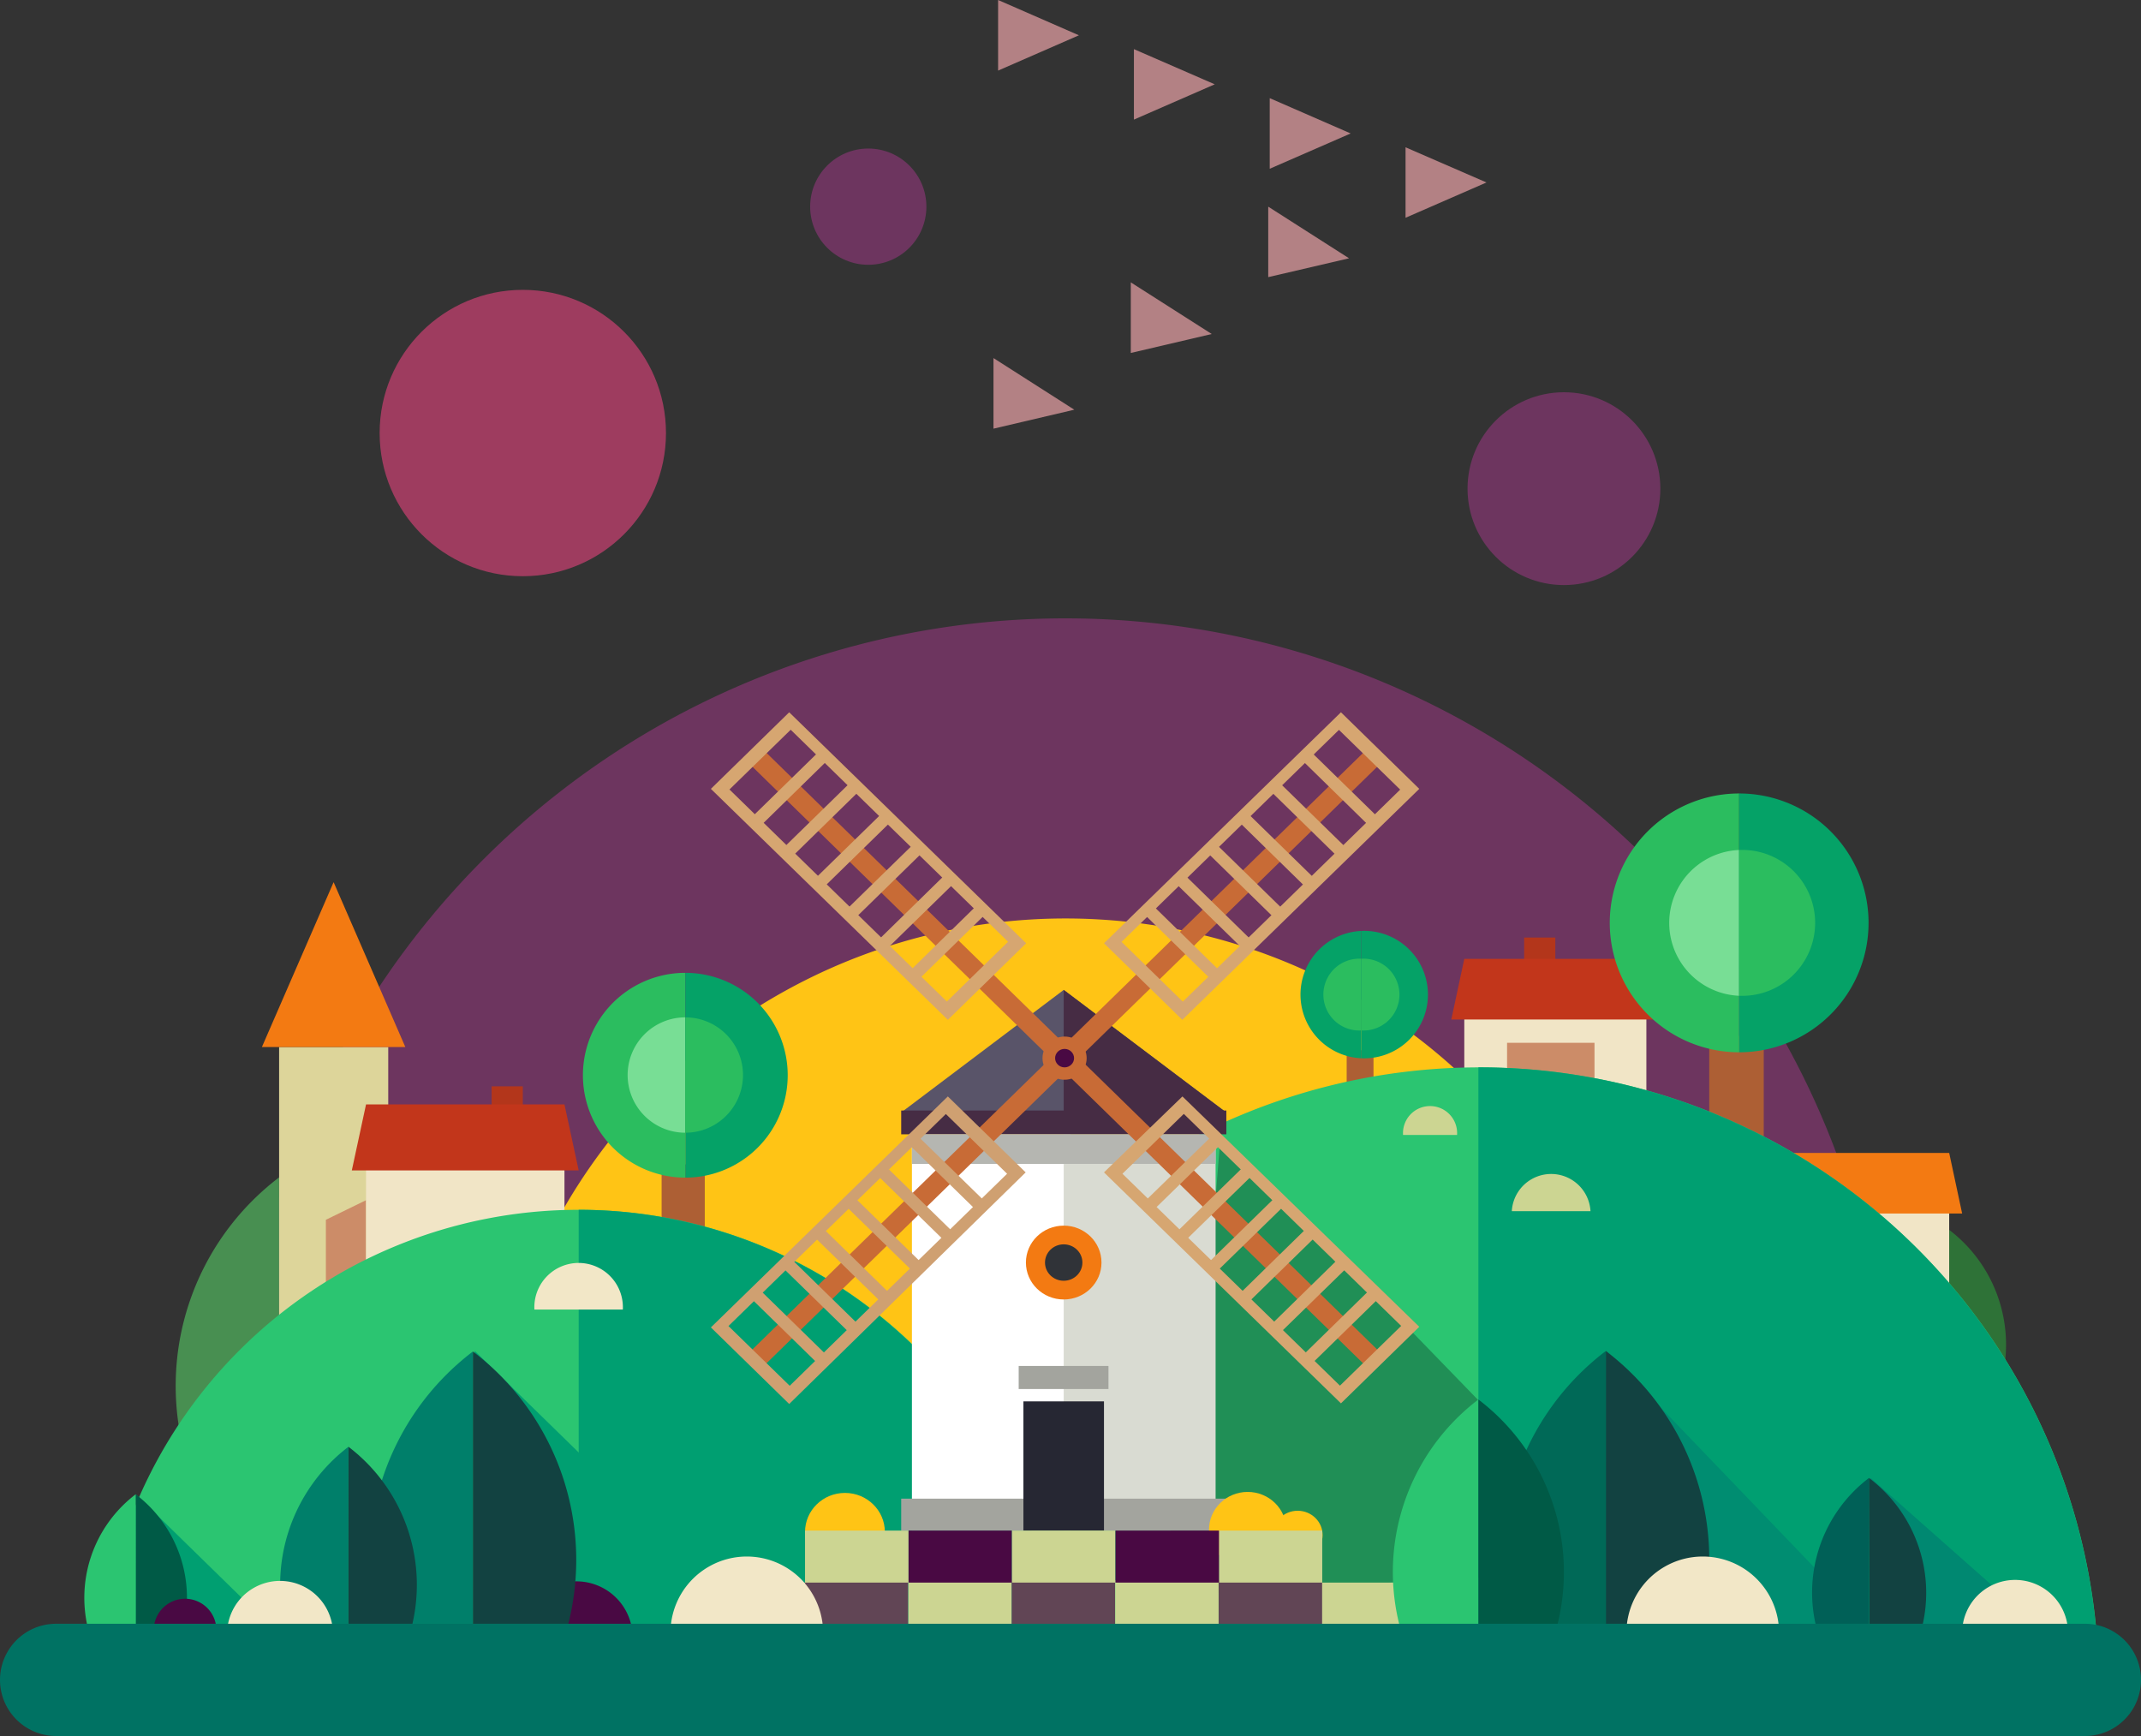 <svg xmlns="http://www.w3.org/2000/svg" viewBox="0 0 171.67 139.19"><rect x="0" y="0" width="171.67" height="139.19" fill="#333333" stroke="none"/><title>Depositphotos_73414017_04</title><g data-name="Layer 2"><g data-name="Layer 1"><path d="M151 122.33a66.78 66.78 0 0 0 .42-7.46 66 66 0 1 0-131.65 7.46z" fill="#6d355f"/><path d="M131.54 125.68A46.44 46.44 0 1 0 39 120.43a47 47 0 0 0 .3 5.25z" fill="#ffc415"/><path d="M22.38 94.4a21 21 0 0 1 7.47 22.54h-7.47z" fill="#2e7237"/><path fill="#b3361b" d="M122.21 75.17h2.5v3.4h-2.5z"/><path fill="#f1e5c6" d="M117.41 79.87h14.6v11.66h-14.6z"/><path fill="#c2361b" d="M133.05 81.74h-16.68l1.04-4.86h14.6l1.04 4.86z"/><path fill="#cc8c68" d="M120.84 83.61h7.01v4.16h-7.01z"/><path fill="#ad5f34" d="M107.98 84.21h2.15v4.28h-2.15z"/><path d="M109.16 74.64a5.11 5.11 0 0 0 0 10.21z" fill="#05a267"/><path d="M109.16 76.87a2.88 2.88 0 1 0 0 5.75z" fill="#2bbd5f"/><path d="M109.16 74.64a5.11 5.11 0 1 1 0 10.21z" fill="#05a267"/><path d="M109.16 76.87a2.88 2.88 0 1 1 0 5.75z" fill="#2bbd5f"/><path fill="#ad5f34" d="M137.05 83.05h4.37v8.69h-4.37z"/><path d="M139.45 63.62a10.37 10.37 0 0 0 0 20.75z" fill="#2bbd5f"/><path d="M139.45 68.15a5.85 5.85 0 0 0 0 11.69z" fill="#78de95"/><path d="M139.45 63.62a10.37 10.37 0 0 1 0 20.75z" fill="#05a267"/><path d="M139.45 68.15a5.85 5.85 0 1 1 0 11.69z" fill="#2bbd5f"/><path d="M156.29 98.61A11.56 11.56 0 0 1 160.4 111h-4.11z" fill="#2e7237"/><path fill="#f1e5c6" d="M141.69 95.43h14.6v11.66h-14.6z"/><path fill="#f37a12" d="M157.33 97.3h-16.68l1.04-4.86h14.6l1.04 4.86z"/><path d="M118.62 85.58a49.67 49.67 0 0 0-49.67 49.67h99.35a49.67 49.67 0 0 0-49.68-49.67z" fill="#2bc571"/><path fill="#208f56" d="M95.69 118.68l2.18-27.73 33.67 34.73-40.11 2.42 4.26-9.42z"/><path d="M118.54 85.58v49.67h49.75a49.67 49.67 0 0 0-49.67-49.67z" fill="#009f71"/><path d="M116.83 91a2.17 2.17 0 1 0-4.33 0h4.33z" fill="#ccd592"/><path d="M127.53 97.11a3.16 3.16 0 0 0-6.31 0h6.31z" fill="#ccd592"/><path fill="#b3361b" d="M39.42 87.1h2.5v3.4h-2.5z"/><path d="M22.38 94.4a21 21 0 0 0-7.47 22.54h7.47z" fill="#488f51"/><path fill="#ddd59a" d="M22.38 83.95h8.75v28.46h-8.75z"/><path fill="#cc8c68" d="M29.35 96.23l-3.22 1.57v6.39l3.22.21v-8.17z"/><path fill="#f1e5c6" d="M29.35 91.81h15.91v12.71H29.35z"/><path fill="#c2361b" d="M46.4 93.84H28.21l1.14-5.29h15.91l1.14 5.29z"/><path fill="#f37a12" d="M21 83.95h11.5l-5.75-13.22L21 83.95z"/><path fill="#ad5f34" d="M53.05 93.36h3.46v6.87h-3.46z"/><path d="M54.95 78a8.21 8.21 0 0 0 0 16.42z" fill="#2bbd5f"/><path d="M54.95 81.57a4.62 4.62 0 0 0 0 9.25z" fill="#78de95"/><path d="M54.95 78a8.21 8.21 0 0 1 0 16.42z" fill="#05a267"/><path d="M54.95 81.57a4.62 4.62 0 0 1 0 9.25z" fill="#2bbd5f"/><path fill="#f6921e" d="M43.08 98.07h11.51v10.36H43.08z"/><path d="M46.4 97a38.48 38.48 0 0 0-38.48 38.45h77A38.48 38.48 0 0 0 46.4 97z" fill="#2bc571"/><path d="M84.88 135.45A38.48 38.48 0 0 0 46.4 97v38.48z" fill="#009f71"/><path fill="#009f71" d="M37.92 135.86l.14-27.55 23.26 22.72-23.4 4.83z"/><path d="M49.94 105a3.55 3.55 0 1 0-7.09 0h7.09z" fill="#f2e7c7"/><path fill="#c3996b" d="M60.4 126.89h8.3v3.97h-8.3z"/><path fill="#fff" d="M73.12 90.95h12.72v31.77H73.12z"/><path fill="#595469" d="M72.28 89.18H98.3l-13.01-9.81-13.01 9.81z"/><path fill="#d9dbd2" d="M85.29 90.95h12.18v31.77H85.29z"/><path fill="#a3a49e" d="M72.26 120.16h26.07v2.56H72.26z"/><ellipse cx="85.29" cy="101.23" rx="3.03" ry="2.96" fill="#f37a12"/><ellipse cx="85.29" cy="101.23" rx="1.5" ry="1.46" fill="#303338"/><path fill="#462c44" d="M72.26 89.04h26.07v1.91H72.26z"/><path fill="#462c44" d="M98.3 89.18l-13.01-9.81v9.81H98.3z"/><path fill="#262733" d="M82.06 112.36h6.46v10.36h-6.46z"/><path fill="#a3a49e" d="M81.68 109.52h7.2v1.85h-7.2z"/><ellipse cx="85.36" cy="84.84" rx="1.77" ry="1.73" fill="#c86b36"/><path fill="#b5b6b1" d="M73.12 90.95h24.35v2.37H73.12z"/><path fill="#c86b36" d="M111.07 60.85l-50.29 49.12-1.13-1.11 50.29-49.12 1.13 1.11z"/><path fill="#d6a671" d="M98.23 78.26l-.7.69-6.12-5.98.7-.69 6.12 5.98z"/><path fill="#d6a671" d="M100.76 75.79l-.7.69-6.12-5.98.7-.69 6.12 5.98z"/><path fill="#d6a671" d="M103.29 73.32l-.7.69-6.12-5.98.7-.69 6.12 5.98z"/><path fill="#d6a671" d="M105.82 70.85l-.71.69L99 65.56l.7-.69 6.12 5.98z"/><path fill="#d6a671" d="M108.35 68.38l-.71.69-6.11-5.98.7-.69 6.12 5.98z"/><path fill="#d6a671" d="M110.88 65.91l-.71.69-6.11-5.98.7-.69 6.12 5.98z"/><path d="M88.52 75.63l6.28 6.14 19-18.52-6.28-6.14zm23.75-12.32l-17.43 17-4.91-4.79 17.43-17z" fill="#d6a671"/><path fill="#cfa071" d="M66.7 109.06l-.7.69-6.12-5.98.7-.69 6.12 5.98z"/><path fill="#cfa071" d="M69.23 106.59l-.7.68-6.12-5.97.7-.69 6.12 5.98z"/><path fill="#cfa071" d="M71.76 104.12l-.7.69-6.12-5.98.7-.69 6.12 5.98z"/><path fill="#cfa071" d="M74.29 101.65l-.7.68-6.12-5.97.7-.69 6.12 5.98z"/><path fill="#cfa071" d="M76.82 99.18l-.71.68L70 93.89l.7-.69 6.12 5.98z"/><path fill="#cfa071" d="M79.35 96.7l-.71.69-6.11-5.97.7-.69 6.12 5.97z"/><path d="M57 106.43l6.28 6.14L82.24 94 76 87.91zm23.75-12.32l-17.43 17-4.91-4.79 17.43-17z" fill="#cfa071"/><path fill="#c86b36" d="M59.69 60.85l50.28 49.12 1.13-1.11-50.28-49.12-1.13 1.11z"/><path fill="#d6a671" d="M72.53 78.26l.7.69 6.12-5.98-.71-.69-6.11 5.98z"/><path fill="#d6a671" d="M70 75.79l.7.69 6.12-5.98-.71-.69L70 75.79z"/><path fill="#d6a671" d="M67.47 73.32l.7.69 6.12-5.98-.7-.69-6.12 5.98z"/><path fill="#d6a671" d="M64.94 70.85l.7.69 6.12-5.98-.7-.69-6.12 5.98z"/><path fill="#d6a671" d="M62.41 68.38l.71.69 6.11-5.98-.7-.69-6.12 5.98z"/><path fill="#d6a671" d="M59.88 65.91l.71.69 6.11-5.98-.7-.69-6.12 5.98z"/><path d="M63.28 57.11L57 63.25l19 18.52 6.28-6.14zm.12 1.4l17.43 17-4.91 4.79-17.43-17z" fill="#d6a671"/><path fill="#d6a671" d="M104.06 109.06l.7.69 6.12-5.98-.71-.69-6.11 5.98z"/><path fill="#d6a671" d="M101.53 106.59l.7.68 6.12-5.97-.71-.69-6.11 5.98z"/><path fill="#d6a671" d="M99 104.12l.7.69 6.12-5.98-.71-.69-6.11 5.98z"/><path fill="#d6a671" d="M96.47 101.65l.7.68 6.12-5.97-.7-.69-6.12 5.98z"/><path fill="#d6a671" d="M93.94 99.18l.7.68 6.12-5.97-.7-.69-6.12 5.98z"/><path fill="#d6a671" d="M91.41 96.7l.7.69 6.12-5.97-.7-.69-6.12 5.97z"/><path d="M94.81 87.91L88.52 94l19 18.52 6.28-6.14zm.11 1.4l17.43 17-4.91 4.79L90 94.11z" fill="#d6a671"/><ellipse cx="85.36" cy="84.84" rx=".76" ry=".74" fill="#490943"/><path fill="#ccd592" d="M102.18 126.89h11.58v3.97h-11.58z"/><ellipse cx="104.05" cy="123.08" rx="2" ry="1.95" fill="#ffc415"/><path fill="#614555" d="M64.55 126.69h8.27v4.17h-8.27z"/><path fill="#ccd592" d="M72.83 126.69h8.3v4.17h-8.3z"/><path fill="#614555" d="M81.12 126.69h8.29v4.17h-8.29z"/><path fill="#614555" d="M97.71 126.69h8.3v4.17h-8.3z"/><path fill="#ccd592" d="M89.42 126.69h8.29v4.17h-8.29z"/><ellipse cx="67.75" cy="122.83" rx="3.2" ry="3.13" fill="#ffc415"/><ellipse cx="100.04" cy="122.65" rx="3.1" ry="3.03" fill="#ffc415"/><path fill="#ccd592" d="M64.55 122.72h8.3v4.17h-8.3z"/><path fill="#490943" d="M72.85 122.72h8.29v4.17h-8.29z"/><path fill="#ccd592" d="M81.14 122.72h8.29v4.17h-8.29z"/><path fill="#ccd592" d="M97.73 122.72h8.29v4.17h-8.29z"/><path fill="#490943" d="M89.44 122.72h8.3v4.17h-8.3z"/><path d="M66 130.92a6.12 6.12 0 0 0-12.24 0H66z" fill="#f2e7c7"/><path d="M50.72 131a4.51 4.51 0 0 0-9 0h9z" fill="#490943"/><path d="M37.92 108.36a21 21 0 0 0-7.47 22.54h7.47z" fill="#007f6a"/><path d="M37.92 108.36a21 21 0 0 1 7.46 22.54h-7.46z" fill="#124241"/><path d="M27.94 116A13.91 13.91 0 0 0 23 130.89h4.94z" fill="#007f6a"/><path d="M27.94 116a13.91 13.91 0 0 1 4.94 14.92h-4.94z" fill="#124241"/><path fill="#008d71" d="M128.66 135.86l.14-27.55 22.63 23.57-22.77 3.98z"/><path fill="#008871" d="M149.85 133.39l.14-14.89 18.3 16.19-15.72.76-2.72-2.06z"/><path d="M128.76 108.32a21 21 0 0 1 7.47 22.54h-7.47z" fill="#124241"/><path d="M128.76 108.32a21 21 0 0 0-7.47 22.54h7.47z" fill="#006957"/><path d="M149.86 118.5a11.54 11.54 0 0 0-4.11 12.39h4.11z" fill="#006057"/><path d="M149.86 118.5a11.54 11.54 0 0 1 4.14 12.39h-4.11z" fill="#124241"/><path d="M142.65 130.92a6.12 6.12 0 0 0-12.24 0h12.24z" fill="#f2e7c7"/><path d="M165.82 130.92a4.24 4.24 0 0 0-8.49 0h8.49z" fill="#f2e7c7"/><path fill="#009f71" d="M10.88 135.45l.01-15.64 14.1 13.78-14.11 1.86z"/><path d="M10.88 119.81a10.42 10.42 0 0 1 3.7 11.19h-3.7z" fill="#005a46"/><path d="M10.88 119.81A10.42 10.42 0 0 0 7.17 131h3.71z" fill="#2bc571"/><path d="M26.7 131a4.24 4.24 0 1 0-8.49 0h8.49z" fill="#f2e7c7"/><path d="M17.34 130.92a2.51 2.51 0 1 0-5 0h5z" fill="#490943"/><path d="M118.54 112.21a17.38 17.38 0 0 0-6.18 18.64h6.18z" fill="#2bc571"/><path d="M118.54 112.21a17.38 17.38 0 0 1 6.18 18.64h-6.18z" fill="#005a46"/><path d="M167.17 130.19H4.5a4.5 4.5 0 0 0 0 9h162.67a4.5 4.5 0 0 0 0-9z" fill="#007263"/><path fill="#b38184" d="M80.03 5.66l6.48-2.83L80.03 0v5.66z"/><path fill="#b38184" d="M90.92 9.59l6.48-2.83-6.48-2.82v5.65z"/><path fill="#b38184" d="M101.81 13.53l6.49-2.83-6.49-2.83v5.66z"/><path fill="#b38184" d="M112.7 11.81v5.65l6.49-2.83-6.49-2.82z"/><path fill="#b38184" d="M101.69 22.22l6.48-1.51-6.48-4.14v5.65z"/><path fill="#b38184" d="M90.67 28.3l6.49-1.52-6.49-4.14v5.66z"/><path fill="#b38184" d="M79.66 34.37l6.48-1.52-6.48-4.14v5.66z"/><circle cx="41.92" cy="34.72" r="11.48" fill="#9e3c5f"/><circle cx="69.62" cy="16.57" r="4.66" fill="#6d355f"/><circle cx="125.4" cy="39.18" r="7.73" fill="#6d355f"/></g></g></svg>